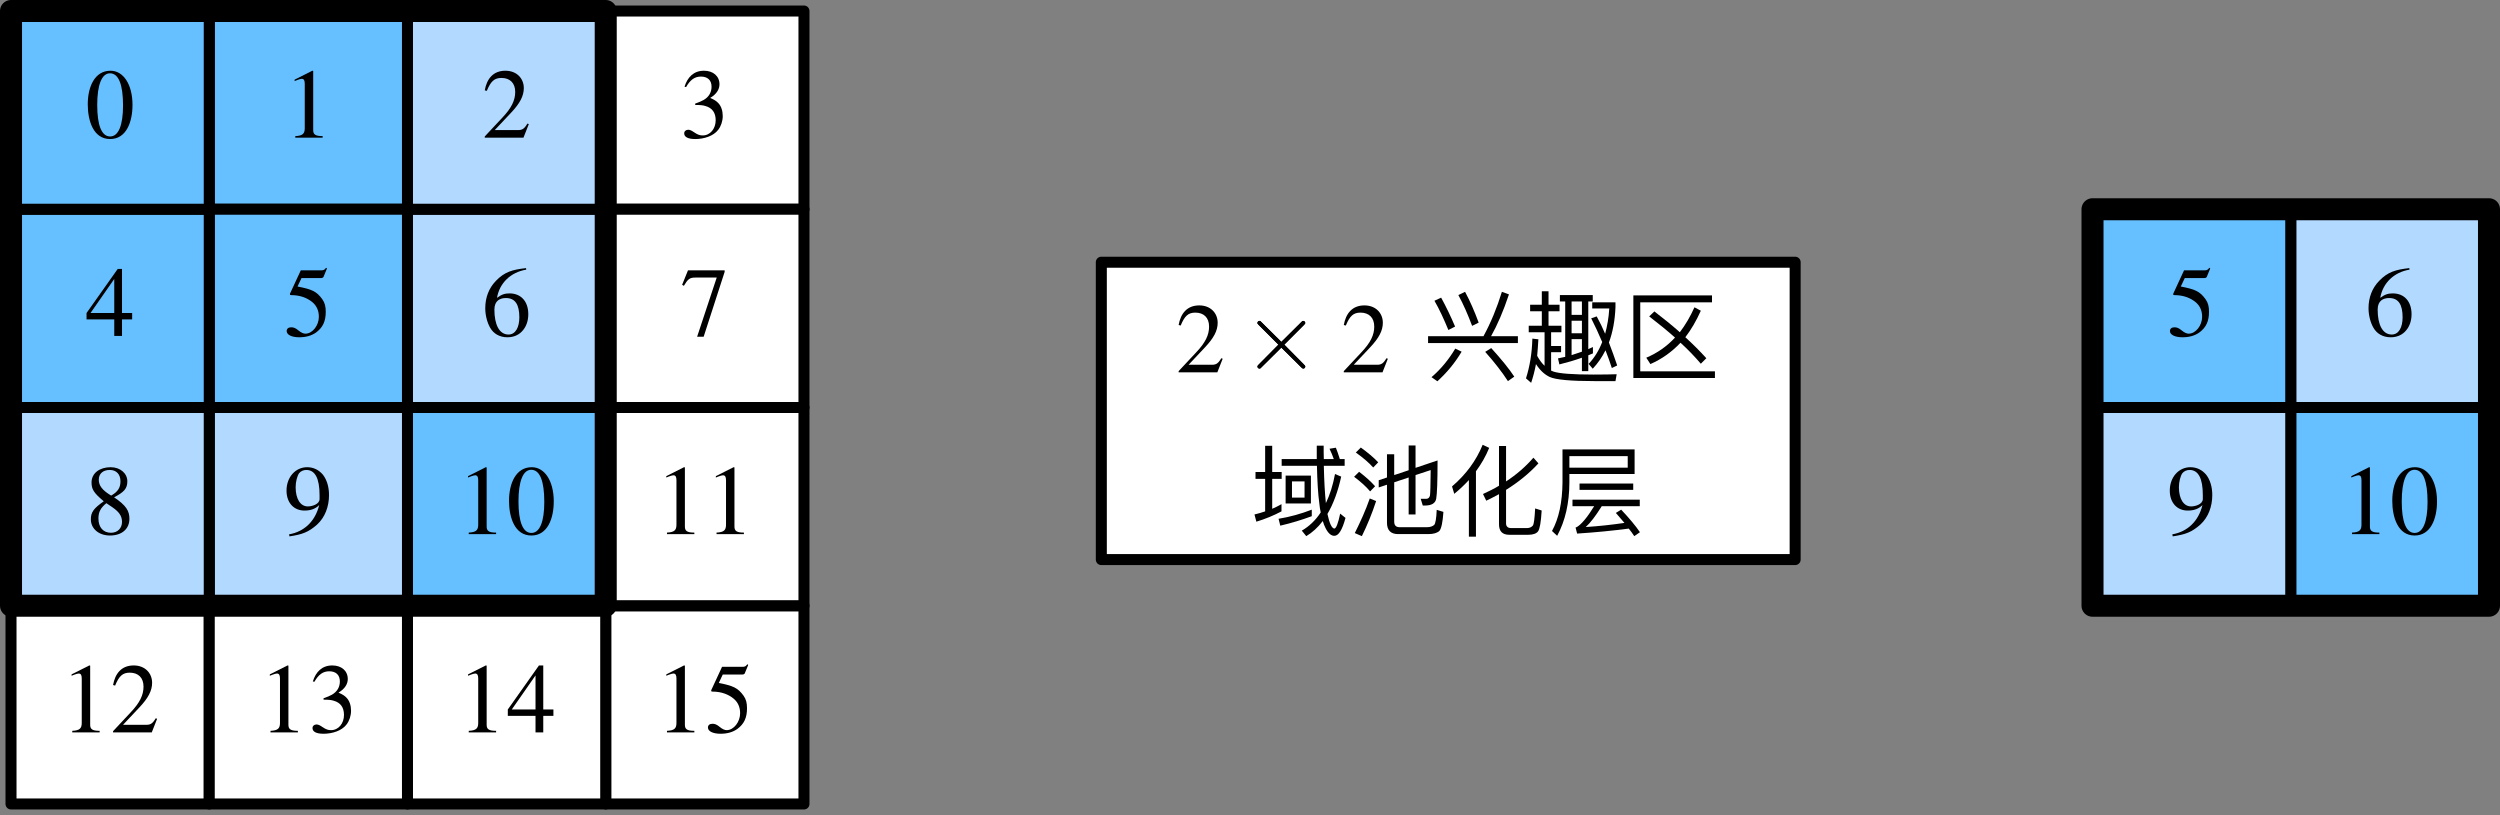 <svg xmlns="http://www.w3.org/2000/svg" xmlns:xlink="http://www.w3.org/1999/xlink" width="227pt" height="74pt" version="1.1" viewBox="0 0 227 74"><rect x="0" y="0" width="227" height="74" fill="#808080" stroke="none"/><defs><g><symbol id="glyph0-0" overflow="visible"><path stroke="none"/></symbol><symbol id="glyph0-1" overflow="visible"><path stroke="none" d="M 3.547 0 L 3.547 -0.141 C 2.875 -0.141 2.688 -0.297 2.688 -0.688 L 2.688 -6.062 L 2.609 -6.078 L 1 -5.266 L 1 -5.141 L 1.234 -5.234 C 1.406 -5.297 1.562 -5.344 1.641 -5.344 C 1.844 -5.344 1.922 -5.203 1.922 -4.891 L 1.922 -0.859 C 1.922 -0.359 1.734 -0.172 1.062 -0.141 L 1.062 0 Z M 3.547 0"/></symbol><symbol id="glyph0-2" overflow="visible"><path stroke="none" d="M 4.266 -1.234 L 4.141 -1.281 C 3.844 -0.781 3.656 -0.688 3.281 -0.688 L 1.172 -0.688 L 2.656 -2.266 C 3.453 -3.109 3.812 -3.781 3.812 -4.5 C 3.812 -5.391 3.156 -6.078 2.141 -6.078 C 1.031 -6.078 0.453 -5.344 0.266 -4.297 L 0.453 -4.25 C 0.812 -5.125 1.141 -5.422 1.781 -5.422 C 2.547 -5.422 3.031 -4.969 3.031 -4.156 C 3.031 -3.391 2.703 -2.703 1.859 -1.812 L 0.266 -0.109 L 0.266 0 L 3.781 0 Z M 4.266 -1.234"/></symbol><symbol id="glyph0-3" overflow="visible"><path stroke="none" d="M 3.938 -6.125 L 3.859 -6.188 C 3.719 -6 3.641 -5.953 3.422 -5.953 L 1.562 -5.953 L 0.578 -3.828 C 0.578 -3.828 0.578 -3.797 0.578 -3.781 C 0.578 -3.719 0.609 -3.703 0.688 -3.703 C 1.547 -3.703 2.172 -3.422 2.594 -3.078 C 3 -2.75 3.203 -2.297 3.203 -1.734 C 3.203 -0.953 2.625 -0.203 1.984 -0.203 C 1.812 -0.203 1.609 -0.281 1.344 -0.5 C 1.062 -0.734 0.891 -0.781 0.688 -0.781 C 0.438 -0.781 0.281 -0.656 0.281 -0.438 C 0.281 -0.094 0.75 0.125 1.422 0.125 C 2.031 0.125 2.531 -0.016 2.953 -0.312 C 3.562 -0.766 3.828 -1.328 3.828 -2.188 C 3.828 -2.656 3.75 -3 3.516 -3.328 C 3 -4.047 2.562 -4.234 1.266 -4.484 L 1.625 -5.25 L 3.375 -5.25 C 3.516 -5.25 3.594 -5.297 3.625 -5.359 Z M 3.938 -6.125"/></symbol><symbol id="glyph0-4" overflow="visible"><path stroke="none" d="M 0.547 -4.594 C 0.922 -5.25 1.328 -5.547 1.891 -5.547 C 2.484 -5.547 2.859 -5.234 2.859 -4.625 C 2.859 -4.078 2.578 -3.672 2.141 -3.422 C 1.953 -3.312 1.719 -3.219 1.375 -3.094 L 1.375 -2.969 C 1.891 -2.969 2.094 -2.938 2.297 -2.875 C 2.922 -2.703 3.234 -2.266 3.234 -1.578 C 3.234 -0.812 2.734 -0.203 2.062 -0.203 C 1.812 -0.203 1.625 -0.25 1.281 -0.484 C 1.031 -0.656 0.891 -0.719 0.734 -0.719 C 0.531 -0.719 0.375 -0.578 0.375 -0.391 C 0.375 -0.062 0.719 0.125 1.375 0.125 C 2.172 0.125 3.031 -0.141 3.469 -0.719 C 3.719 -1.047 3.875 -1.5 3.875 -1.969 C 3.875 -2.438 3.734 -2.859 3.484 -3.125 C 3.297 -3.328 3.125 -3.438 2.734 -3.609 C 3.344 -3.969 3.578 -4.422 3.578 -4.844 C 3.578 -5.594 3 -6.078 2.172 -6.078 C 1.234 -6.078 0.672 -5.484 0.406 -4.625 Z M 0.547 -4.594"/></symbol><symbol id="glyph0-5" overflow="visible"><path stroke="none" d="M 4.25 -1.5 L 4.25 -2.078 L 3.328 -2.078 L 3.328 -6.078 L 2.938 -6.078 L 0.109 -2.078 L 0.109 -1.5 L 2.625 -1.5 L 2.625 0 L 3.328 0 L 3.328 -1.5 Z M 2.625 -2.078 L 0.469 -2.078 L 2.625 -5.172 Z M 2.625 -2.078"/></symbol><symbol id="glyph0-6" overflow="visible"><path stroke="none" d="M 4.047 -5.812 L 4.047 -5.953 L 0.719 -5.953 L 0.188 -4.641 L 0.344 -4.547 C 0.719 -5.172 0.875 -5.297 1.391 -5.297 L 3.328 -5.297 L 1.547 0.078 L 2.141 0.078 Z M 4.047 -5.812"/></symbol><symbol id="glyph0-7" overflow="visible"><path stroke="none" d="M 0.531 0.203 C 1.703 0.031 2.281 -0.188 3.047 -0.875 C 3.766 -1.531 4.125 -2.516 4.125 -3.547 C 4.125 -4.297 3.922 -4.953 3.562 -5.406 C 3.203 -5.828 2.719 -6.078 2.141 -6.078 C 1.078 -6.078 0.266 -5.172 0.266 -3.953 C 0.266 -2.859 0.922 -2.141 1.891 -2.141 C 2.422 -2.141 2.859 -2.266 3.234 -2.641 C 2.875 -1.172 1.875 -0.219 0.5 0.016 Z M 3.266 -3.188 C 3.266 -2.719 2.594 -2.516 2.203 -2.516 C 1.531 -2.516 1.094 -3.188 1.094 -4.266 C 1.094 -4.75 1.234 -5.281 1.406 -5.531 C 1.562 -5.719 1.797 -5.828 2.062 -5.828 C 2.859 -5.828 3.266 -5.062 3.266 -3.547 Z M 3.266 -3.188"/></symbol><symbol id="glyph0-8" overflow="visible"><path stroke="none" d="M 4 -1.391 C 4 -2.109 3.719 -2.594 2.609 -3.344 C 3.5 -3.812 3.812 -4.125 3.812 -4.797 C 3.812 -5.5 3.188 -6.078 2.297 -6.078 C 1.312 -6.078 0.562 -5.547 0.562 -4.688 C 0.562 -4.094 0.75 -3.75 1.672 -2.984 C 0.719 -2.312 0.5 -1.969 0.5 -1.344 C 0.5 -0.5 1.219 0.125 2.234 0.125 C 3.312 0.125 4 -0.469 4 -1.391 Z M 3.188 -4.797 C 3.188 -4.234 2.969 -3.859 2.344 -3.5 C 1.562 -3.969 1.219 -4.391 1.219 -4.938 C 1.219 -5.5 1.609 -5.828 2.219 -5.828 C 2.828 -5.828 3.188 -5.422 3.188 -4.797 Z M 2.438 -2.453 C 3.047 -2.031 3.328 -1.672 3.328 -1.109 C 3.328 -0.531 2.922 -0.125 2.328 -0.125 C 1.641 -0.125 1.188 -0.594 1.188 -1.422 C 1.188 -2 1.375 -2.375 1.906 -2.812 Z M 2.438 -2.453"/></symbol><symbol id="glyph0-9" overflow="visible"><path stroke="none" d="M 4.016 -6.156 C 2.766 -6.016 2.062 -5.812 1.281 -5 C 0.641 -4.344 0.312 -3.484 0.312 -2.516 C 0.312 -1.875 0.484 -1.234 0.734 -0.781 C 1.047 -0.203 1.609 0.125 2.328 0.125 C 2.922 0.125 3.422 -0.109 3.75 -0.531 C 4.047 -0.891 4.219 -1.391 4.219 -1.969 C 4.219 -3.125 3.562 -3.859 2.516 -3.859 C 2.109 -3.859 1.812 -3.781 1.375 -3.453 C 1.609 -4.812 2.625 -5.781 4.031 -6.016 Z M 3.406 -1.688 C 3.406 -0.781 3.062 -0.125 2.422 -0.125 C 1.578 -0.125 1.141 -1.031 1.141 -2.391 C 1.141 -3.219 1.672 -3.438 2.188 -3.438 C 3.031 -3.438 3.406 -2.844 3.406 -1.688 Z M 3.406 -1.688"/></symbol><symbol id="glyph0-10" overflow="visible"><path stroke="none" d="M 4.281 -2.969 C 4.281 -4.812 3.469 -6.078 2.281 -6.078 C 0.844 -6.078 0.219 -4.609 0.219 -3.031 C 0.219 -1.547 0.719 0.125 2.25 0.125 C 3.719 0.125 4.281 -1.422 4.281 -2.969 Z M 3.422 -2.922 C 3.422 -1.141 3.016 -0.109 2.25 -0.109 C 1.469 -0.109 1.078 -1.141 1.078 -2.969 C 1.078 -4.781 1.484 -5.844 2.234 -5.844 C 3.031 -5.844 3.422 -4.797 3.422 -2.922 Z M 3.422 -2.922"/></symbol><symbol id="glyph1-0" overflow="visible"><path stroke="none" d="M 1.125 0 L 1.125 -5.625 L 5.625 -5.625 L 5.625 0 Z M 1.266 -0.141 L 5.484 -0.141 L 5.484 -5.484 L 1.266 -5.484 Z M 1.266 -0.141"/></symbol><symbol id="glyph1-1" overflow="visible"><path stroke="none"/></symbol><symbol id="glyph2-0" overflow="visible"><path stroke="none"/></symbol><symbol id="glyph2-1" overflow="visible"><path stroke="none" d="M 3.75 -2.25 L 5.531 -4.031 C 5.625 -4.141 5.656 -4.156 5.656 -4.219 C 5.656 -4.328 5.562 -4.406 5.469 -4.406 C 5.406 -4.406 5.359 -4.375 5.281 -4.281 L 3.484 -2.5 L 1.688 -4.281 C 1.594 -4.391 1.562 -4.406 1.5 -4.406 C 1.406 -4.406 1.312 -4.328 1.312 -4.219 C 1.312 -4.156 1.359 -4.109 1.438 -4.031 L 3.219 -2.25 L 1.438 -0.453 C 1.344 -0.375 1.312 -0.312 1.312 -0.266 C 1.312 -0.156 1.406 -0.078 1.5 -0.078 C 1.562 -0.078 1.594 -0.094 1.688 -0.203 L 3.484 -1.984 L 5.281 -0.203 C 5.359 -0.109 5.422 -0.078 5.469 -0.078 C 5.578 -0.078 5.656 -0.156 5.656 -0.266 C 5.656 -0.328 5.625 -0.344 5.531 -0.453 Z M 3.75 -2.25"/></symbol><symbol id="glyph3-0" overflow="visible"><path stroke="none"/></symbol><symbol id="glyph3-1" overflow="visible"><path stroke="none"/></symbol><symbol id="glyph3-2" overflow="visible"><path stroke="none" d="M 0.422 -3.281 L 0.422 -2.656 L 8.578 -2.656 L 8.578 -3.281 L 6.141 -3.281 C 6.703 -4.281 7.25 -5.531 7.766 -7.078 L 7.125 -7.312 C 6.672 -5.844 6.125 -4.516 5.453 -3.281 Z M 1.609 -6.781 L 1 -6.5 C 1.453 -5.719 1.859 -4.828 2.266 -3.844 L 2.875 -4.156 C 2.469 -5.109 2.047 -5.984 1.609 -6.781 Z M 3.781 -7.312 L 3.172 -7.016 C 3.625 -6.188 4.031 -5.25 4.422 -4.219 L 5.016 -4.516 C 4.641 -5.531 4.234 -6.469 3.781 -7.312 Z M 2.891 -2.156 C 2.297 -1.156 1.578 -0.281 0.734 0.438 L 1.266 0.812 C 2.109 0.047 2.859 -0.844 3.469 -1.875 Z M 6.156 -2.203 L 5.609 -1.859 C 6.484 -0.875 7.156 0 7.672 0.797 L 8.25 0.391 C 7.766 -0.344 7.062 -1.203 6.156 -2.203 Z M 6.156 -2.203"/></symbol><symbol id="glyph3-3" overflow="visible"><path stroke="none" d="M 6.391 -2.297 L 5.969 -2.109 L 5.969 -6.438 L 6.375 -6.438 L 6.375 -7.016 L 3.391 -7.016 L 3.391 -6.438 L 3.875 -6.438 L 3.875 -1.406 C 3.656 -1.359 3.438 -1.312 3.219 -1.266 L 3.344 -0.719 C 4.047 -0.891 4.734 -1.094 5.391 -1.328 L 5.391 -0.109 L 5.969 -0.109 L 5.969 -1.547 C 6.109 -1.609 6.25 -1.656 6.391 -1.719 Z M 5.391 -1.875 C 5.078 -1.766 4.766 -1.672 4.453 -1.562 L 4.453 -3.016 L 5.391 -3.016 Z M 4.453 -3.547 L 4.453 -4.688 L 5.391 -4.688 L 5.391 -3.547 Z M 4.453 -5.219 L 4.453 -6.438 L 5.391 -6.438 L 5.391 -5.219 Z M 0.688 -6.141 L 0.688 -5.547 L 1.75 -5.547 L 1.75 -4.234 L 0.562 -4.234 L 0.562 -3.641 L 2 -3.641 L 2 -0.594 C 1.75 -0.828 1.531 -1.125 1.328 -1.5 C 1.375 -1.984 1.406 -2.469 1.438 -3 L 0.891 -3.062 C 0.859 -1.734 0.656 -0.531 0.312 0.547 L 0.781 0.953 C 0.953 0.438 1.109 -0.141 1.219 -0.75 C 1.578 -0.188 2 0.203 2.469 0.422 C 3.016 0.672 4.391 0.797 6.562 0.797 L 8.438 0.797 L 8.547 0.172 C 8.078 0.188 7.375 0.203 6.422 0.203 C 4.547 0.203 3.359 0.109 2.828 -0.062 C 2.766 -0.094 2.688 -0.125 2.594 -0.156 L 2.594 -1.828 L 3.5 -1.828 L 3.5 -2.391 L 2.594 -2.391 L 2.594 -3.641 L 3.531 -3.641 L 3.531 -4.234 L 2.359 -4.234 L 2.359 -5.547 L 3.359 -5.547 L 3.359 -6.141 L 2.359 -6.141 L 2.359 -7.359 L 1.75 -7.359 L 1.75 -6.141 Z M 6.328 -6.359 L 6.328 -5.797 L 7.875 -5.797 C 7.828 -4.969 7.688 -4.203 7.5 -3.5 C 7.266 -4.047 7.016 -4.562 6.734 -5.078 L 6.234 -4.906 C 6.578 -4.234 6.906 -3.516 7.234 -2.75 C 6.938 -1.984 6.531 -1.328 6 -0.766 L 6.375 -0.328 C 6.828 -0.812 7.219 -1.375 7.531 -2 C 7.734 -1.5 7.922 -0.953 8.109 -0.391 L 8.594 -0.625 C 8.359 -1.328 8.109 -2.016 7.844 -2.703 C 8.188 -3.641 8.391 -4.703 8.438 -5.922 L 8.438 -6.359 Z M 6.328 -6.359"/></symbol><symbol id="glyph3-4" overflow="visible"><path stroke="none" d="M 2.969 -5.531 L 2.5 -5.078 C 3.359 -4.422 4.141 -3.781 4.844 -3.156 C 4.109 -2.359 3.234 -1.75 2.234 -1.328 L 2.609 -0.75 C 3.641 -1.203 4.547 -1.844 5.344 -2.688 C 6.047 -2.047 6.656 -1.406 7.188 -0.781 L 7.688 -1.281 C 7.125 -1.906 6.484 -2.547 5.781 -3.188 C 6.312 -3.875 6.781 -4.688 7.188 -5.594 L 6.609 -5.906 C 6.234 -5.062 5.781 -4.297 5.281 -3.641 C 4.562 -4.281 3.781 -4.906 2.969 -5.531 Z M 1.062 -6.984 L 1.062 0.516 L 8.469 0.516 L 8.469 -0.094 L 1.688 -0.094 L 1.688 -6.359 L 8.203 -6.359 L 8.203 -6.984 Z M 1.062 -6.984"/></symbol><symbol id="glyph3-5" overflow="visible"><path stroke="none" d="M 2.875 -6.125 L 2.875 -5.516 L 6.078 -5.516 C 6.109 -4.125 6.172 -2.984 6.297 -2.078 C 6.328 -1.797 6.359 -1.531 6.422 -1.281 C 5.953 -0.562 5.375 -0.016 4.703 0.375 L 5.109 0.875 C 5.656 0.547 6.172 0.078 6.609 -0.5 C 6.672 -0.266 6.766 -0.047 6.859 0.141 C 7.094 0.609 7.359 0.844 7.656 0.844 C 8.047 0.844 8.375 0.312 8.672 -0.781 L 8.188 -1.172 C 8 -0.281 7.828 0.172 7.656 0.188 C 7.422 0.156 7.219 -0.281 7.031 -1.141 C 7.562 -2.047 7.984 -3.172 8.281 -4.531 L 7.719 -4.766 C 7.531 -3.75 7.25 -2.875 6.891 -2.125 C 6.797 -3 6.734 -4.125 6.703 -5.516 L 8.594 -5.516 L 8.594 -6.125 L 8.156 -6.125 C 8.031 -6.516 7.922 -6.859 7.797 -7.156 L 7.219 -7.062 C 7.359 -6.781 7.484 -6.469 7.609 -6.125 L 6.703 -6.125 C 6.688 -6.516 6.688 -6.922 6.688 -7.344 L 6.062 -7.344 C 6.062 -6.938 6.062 -6.531 6.062 -6.125 Z M 3.234 -4.625 L 3.234 -2.094 L 5.531 -2.094 L 5.531 -4.625 Z M 4.953 -2.625 L 3.812 -2.625 L 3.812 -4.094 L 4.953 -4.094 Z M 5.609 -1.531 C 4.641 -1.156 3.641 -0.875 2.594 -0.703 L 2.75 -0.078 C 3.766 -0.312 4.719 -0.609 5.609 -0.938 Z M 0.5 -4.953 L 0.5 -4.328 L 1.375 -4.328 L 1.375 -1.375 C 1.062 -1.266 0.734 -1.172 0.406 -1.094 L 0.578 -0.438 C 1.391 -0.688 2.156 -1 2.859 -1.375 L 2.859 -2.031 C 2.594 -1.875 2.297 -1.734 2.016 -1.609 L 2.016 -4.328 L 2.875 -4.328 L 2.875 -4.953 L 2.016 -4.953 L 2.016 -7.328 L 1.375 -7.328 L 1.375 -4.953 Z M 0.5 -4.953"/></symbol><symbol id="glyph3-6" overflow="visible"><path stroke="none" d="M 7.188 0.688 C 7.672 0.688 8.016 0.578 8.203 0.391 C 8.375 0.188 8.5 -0.391 8.562 -1.328 L 7.953 -1.516 C 7.922 -0.734 7.844 -0.266 7.719 -0.141 C 7.578 -0.016 7.359 0.062 7.062 0.062 L 4.594 0.062 C 4.25 0.062 4.094 -0.109 4.094 -0.453 L 4.094 -4.016 L 5.406 -4.453 L 5.406 -1.094 L 6.031 -1.094 L 6.031 -4.672 L 7.406 -5.125 C 7.391 -3.812 7.375 -3.047 7.344 -2.828 C 7.297 -2.625 7.188 -2.516 7 -2.516 C 6.859 -2.516 6.703 -2.516 6.5 -2.516 L 6.688 -1.906 L 6.891 -1.906 C 7.484 -1.906 7.828 -2.109 7.906 -2.516 C 7.984 -2.922 8.031 -4.094 8.031 -6 L 6.031 -5.328 L 6.031 -7.359 L 5.406 -7.359 L 5.406 -5.109 L 4.094 -4.672 L 4.094 -6.562 L 3.438 -6.562 L 3.438 -4.453 L 2.688 -4.203 L 2.688 -3.547 L 3.438 -3.797 L 3.438 -0.344 C 3.438 0.328 3.766 0.688 4.453 0.688 Z M 1.062 -7.172 L 0.609 -6.719 C 1.266 -6.25 1.797 -5.797 2.188 -5.359 L 2.641 -5.828 C 2.219 -6.281 1.688 -6.719 1.062 -7.172 Z M 0.906 -4.969 L 0.453 -4.516 C 1.078 -4.047 1.562 -3.609 1.906 -3.188 L 2.359 -3.656 C 1.969 -4.094 1.484 -4.531 0.906 -4.969 Z M 1.875 -2.547 C 1.5 -1.469 1.031 -0.438 0.516 0.594 L 1.156 0.875 C 1.641 -0.109 2.078 -1.172 2.453 -2.312 Z M 1.875 -2.547"/></symbol><symbol id="glyph3-7" overflow="visible"><path stroke="none" d="M 3.125 -7.422 C 2.547 -6 1.625 -4.734 0.344 -3.641 L 0.547 -2.969 C 1.031 -3.359 1.469 -3.781 1.875 -4.219 L 1.875 0.922 L 2.516 0.922 L 2.516 -5.016 C 3 -5.672 3.406 -6.375 3.719 -7.141 Z M 7.266 0.75 C 7.703 0.75 8 0.641 8.156 0.438 C 8.312 0.219 8.422 -0.406 8.484 -1.453 L 7.891 -1.641 C 7.844 -0.75 7.781 -0.234 7.688 -0.094 C 7.578 0.047 7.391 0.141 7.156 0.141 L 5.703 0.141 C 5.406 0.141 5.25 -0.016 5.25 -0.281 L 5.25 -3.328 C 6.375 -4.031 7.359 -4.828 8.188 -5.734 L 7.734 -6.25 C 7.031 -5.438 6.203 -4.719 5.25 -4.094 L 5.25 -7.312 L 4.609 -7.312 L 4.609 -3.703 C 4.156 -3.422 3.656 -3.188 3.156 -2.953 L 3.453 -2.344 C 3.844 -2.531 4.234 -2.734 4.609 -2.938 L 4.609 -0.203 C 4.609 0.438 4.922 0.75 5.547 0.75 Z M 7.266 0.75"/></symbol><symbol id="glyph3-8" overflow="visible"><path stroke="none" d="M 2.922 -3.906 L 2.922 -3.328 L 7.797 -3.328 L 7.797 -3.906 Z M 2.281 -2.438 L 2.281 -1.844 L 4.25 -1.844 C 3.625 -0.828 3.094 -0.203 2.703 0.031 C 2.656 0.047 2.625 0.078 2.562 0.094 L 2.703 0.641 C 4.406 0.531 5.969 0.375 7.391 0.188 C 7.578 0.406 7.734 0.641 7.891 0.875 L 8.406 0.516 C 8.016 -0.062 7.438 -0.75 6.703 -1.531 L 6.219 -1.234 C 6.484 -0.922 6.75 -0.625 7 -0.328 C 5.844 -0.156 4.672 -0.031 3.484 0.047 C 3.906 -0.328 4.391 -0.969 4.938 -1.844 L 8.391 -1.844 L 8.391 -2.438 Z M 7.297 -6.391 L 7.297 -5.344 L 2 -5.344 L 2 -6.391 Z M 2 -4.766 L 7.922 -4.766 L 7.922 -7 L 1.375 -7 L 1.375 -4.016 C 1.359 -2.203 1.047 -0.734 0.422 0.406 L 0.891 0.844 C 1.625 -0.516 2 -2.141 2 -4.016 Z M 2 -4.766"/></symbol></g><clipPath id="clip1"><path d="M 114 29 L 118.75 29 L 118.75 33.684 L 114 33.684 Z M 114 29"/></clipPath></defs><g id="surface1"><path fill="#FFF" fill-opacity="1" fill-rule="nonzero" stroke="#000" stroke-linecap="round" stroke-linejoin="round" stroke-miterlimit="10" stroke-opacity="1" stroke-width="1" d="M 54 243 L 72 243 L 72 261 L 54 261 Z M 54 243" transform="matrix(1,0,0,1,-53,-188)"/><g fill="#000" fill-opacity="1"><use x="5.5" y="66.5" xlink:href="#glyph0-1"/><use x="10" y="66.5" xlink:href="#glyph0-2"/></g><path fill="#FFF" fill-opacity="1" fill-rule="nonzero" stroke="#000" stroke-linecap="round" stroke-linejoin="round" stroke-miterlimit="10" stroke-opacity="1" stroke-width="1" d="M 108 243 L 126 243 L 126 261 L 108 261 Z M 108 243" transform="matrix(1,0,0,1,-53,-188)"/><g fill="#000" fill-opacity="1"><use x="59.5" y="66.5" xlink:href="#glyph0-1"/><use x="64" y="66.5" xlink:href="#glyph0-3"/></g><path fill="#FFF" fill-opacity="1" fill-rule="nonzero" stroke="#000" stroke-linecap="round" stroke-linejoin="round" stroke-miterlimit="10" stroke-opacity="1" stroke-width="1" d="M 72 243 L 90 243 L 90 261 L 72 261 Z M 72 243" transform="matrix(1,0,0,1,-53,-188)"/><g fill="#000" fill-opacity="1"><use x="23.5" y="66.5" xlink:href="#glyph0-1"/><use x="28" y="66.5" xlink:href="#glyph0-4"/></g><path fill="#FFF" fill-opacity="1" fill-rule="nonzero" stroke="#000" stroke-linecap="round" stroke-linejoin="round" stroke-miterlimit="10" stroke-opacity="1" stroke-width="1" d="M 90 243 L 108 243 L 108 261 L 90 261 Z M 90 243" transform="matrix(1,0,0,1,-53,-188)"/><g fill="#000" fill-opacity="1"><use x="41.5" y="66.5" xlink:href="#glyph0-1"/><use x="46" y="66.5" xlink:href="#glyph0-5"/></g><path fill="#FFF" fill-opacity="1" fill-rule="nonzero" stroke="#000" stroke-linecap="round" stroke-linejoin="round" stroke-miterlimit="10" stroke-opacity="1" stroke-width="1" d="M 108 225 L 126 225 L 126 243 L 108 243 Z M 108 225" transform="matrix(1,0,0,1,-53,-188)"/><g fill="#000" fill-opacity="1"><use x="59.5" y="48.5" xlink:href="#glyph0-1"/><use x="64" y="48.5" xlink:href="#glyph0-1"/></g><path fill="#FFF" fill-opacity="1" fill-rule="nonzero" stroke="#000" stroke-linecap="round" stroke-linejoin="round" stroke-miterlimit="10" stroke-opacity="1" stroke-width="1" d="M 108 189 L 126 189 L 126 207 L 108 207 Z M 108 189" transform="matrix(1,0,0,1,-53,-188)"/><g fill="#000" fill-opacity="1"><use x="61.75" y="12.5" xlink:href="#glyph0-4"/></g><path fill="#FFF" fill-opacity="1" fill-rule="nonzero" stroke="#000" stroke-linecap="round" stroke-linejoin="round" stroke-miterlimit="10" stroke-opacity="1" stroke-width="1" d="M 108 207 L 126 207 L 126 225 L 108 225 Z M 108 207" transform="matrix(1,0,0,1,-53,-188)"/><g fill="#000" fill-opacity="1"><use x="61.75" y="30.5" xlink:href="#glyph0-6"/></g><path fill="#B2D9FF" fill-opacity="1" fill-rule="nonzero" stroke="#000" stroke-linecap="round" stroke-linejoin="round" stroke-miterlimit="10" stroke-opacity="1" stroke-width="1" d="M 72 225 L 90 225 L 90 243 L 72 243 Z M 72 225" transform="matrix(1,0,0,1,-53,-188)"/><g fill="#000" fill-opacity="1"><use x="25.75" y="48.5" xlink:href="#glyph0-7"/></g><path fill="#66BFFF" fill-opacity="1" fill-rule="nonzero" stroke="#000" stroke-linecap="round" stroke-linejoin="round" stroke-miterlimit="10" stroke-opacity="1" stroke-width="1" d="M 72 189 L 90 189 L 90 207 L 72 207 Z M 72 189" transform="matrix(1,0,0,1,-53,-188)"/><g fill="#000" fill-opacity="1"><use x="25.75" y="12.5" xlink:href="#glyph0-1"/></g><path fill="#66BFFF" fill-opacity="1" fill-rule="nonzero" stroke="#000" stroke-linecap="round" stroke-linejoin="round" stroke-miterlimit="10" stroke-opacity="1" stroke-width="1" d="M 72 207 L 90 207 L 90 225 L 72 225 Z M 72 207" transform="matrix(1,0,0,1,-53,-188)"/><g fill="#000" fill-opacity="1"><use x="25.75" y="30.5" xlink:href="#glyph0-3"/></g><path fill="#B2D9FF" fill-opacity="1" fill-rule="nonzero" stroke="#000" stroke-linecap="round" stroke-linejoin="round" stroke-miterlimit="10" stroke-opacity="1" stroke-width="1" d="M 54 225 L 72 225 L 72 243 L 54 243 Z M 54 225" transform="matrix(1,0,0,1,-53,-188)"/><g fill="#000" fill-opacity="1"><use x="7.75" y="48.5" xlink:href="#glyph0-8"/></g><path fill="#B2D9FF" fill-opacity="1" fill-rule="nonzero" stroke="#000" stroke-linecap="round" stroke-linejoin="round" stroke-miterlimit="10" stroke-opacity="1" stroke-width="1" d="M 90 207 L 108 207 L 108 225 L 90 225 Z M 90 207" transform="matrix(1,0,0,1,-53,-188)"/><g fill="#000" fill-opacity="1"><use x="43.75" y="30.5" xlink:href="#glyph0-9"/></g><path fill="#66BFFF" fill-opacity="1" fill-rule="nonzero" stroke="#000" stroke-linecap="round" stroke-linejoin="round" stroke-miterlimit="10" stroke-opacity="1" stroke-width="1" d="M 54 207 L 72 207 L 72 225 L 54 225 Z M 54 207" transform="matrix(1,0,0,1,-53,-188)"/><g fill="#000" fill-opacity="1"><use x="7.75" y="30.5" xlink:href="#glyph0-5"/></g><path fill="#66BFFF" fill-opacity="1" fill-rule="nonzero" stroke="#000" stroke-linecap="round" stroke-linejoin="round" stroke-miterlimit="10" stroke-opacity="1" stroke-width="1" d="M 90 225 L 108 225 L 108 243 L 90 243 Z M 90 225" transform="matrix(1,0,0,1,-53,-188)"/><g fill="#000" fill-opacity="1"><use x="41.5" y="48.5" xlink:href="#glyph0-1"/><use x="46" y="48.5" xlink:href="#glyph0-10"/></g><path fill="#B2D9FF" fill-opacity="1" fill-rule="nonzero" stroke="#000" stroke-linecap="round" stroke-linejoin="round" stroke-miterlimit="10" stroke-opacity="1" stroke-width="1" d="M 90 189 L 108 189 L 108 207 L 90 207 Z M 90 189" transform="matrix(1,0,0,1,-53,-188)"/><g fill="#000" fill-opacity="1"><use x="43.75" y="12.5" xlink:href="#glyph0-2"/></g><path fill="#66BFFF" fill-opacity="1" fill-rule="nonzero" stroke="#000" stroke-linecap="round" stroke-linejoin="round" stroke-miterlimit="10" stroke-opacity="1" stroke-width="1" d="M 54 189 L 72 189 L 72 207 L 54 207 Z M 54 189" transform="matrix(1,0,0,1,-53,-188)"/><g fill="#000" fill-opacity="1"><use x="7.75" y="12.5" xlink:href="#glyph0-10"/></g><path fill="none" stroke="#000" stroke-linecap="round" stroke-linejoin="round" stroke-miterlimit="10" stroke-opacity="1" stroke-width="2" d="M 54 189 L 108 189 L 108 243 L 54 243 Z M 54 189" transform="matrix(1,0,0,1,-53,-188)"/><path fill="#66BFFF" fill-opacity="1" fill-rule="nonzero" stroke="#000" stroke-linecap="round" stroke-linejoin="round" stroke-miterlimit="10" stroke-opacity="1" stroke-width="1" d="M 261 225 L 279 225 L 279 243 L 261 243 Z M 261 225" transform="matrix(1,0,0,1,-53,-188)"/><g fill="#000" fill-opacity="1"><use x="212.5" y="48.5" xlink:href="#glyph0-1"/><use x="217" y="48.5" xlink:href="#glyph0-10"/></g><path fill="#B2D9FF" fill-opacity="1" fill-rule="nonzero" stroke="#000" stroke-linecap="round" stroke-linejoin="round" stroke-miterlimit="10" stroke-opacity="1" stroke-width="1" d="M 243 225 L 261 225 L 261 243 L 243 243 Z M 243 225" transform="matrix(1,0,0,1,-53,-188)"/><g fill="#000" fill-opacity="1"><use x="196.75" y="48.5" xlink:href="#glyph0-7"/></g><path fill="#B2D9FF" fill-opacity="1" fill-rule="nonzero" stroke="#000" stroke-linecap="round" stroke-linejoin="round" stroke-miterlimit="10" stroke-opacity="1" stroke-width="1" d="M 261 207 L 279 207 L 279 225 L 261 225 Z M 261 207" transform="matrix(1,0,0,1,-53,-188)"/><g fill="#000" fill-opacity="1"><use x="214.75" y="30.5" xlink:href="#glyph0-9"/></g><path fill="#66BFFF" fill-opacity="1" fill-rule="nonzero" stroke="#000" stroke-linecap="round" stroke-linejoin="round" stroke-miterlimit="10" stroke-opacity="1" stroke-width="1" d="M 243 207 L 261 207 L 261 225 L 243 225 Z M 243 207" transform="matrix(1,0,0,1,-53,-188)"/><g fill="#000" fill-opacity="1"><use x="196.75" y="30.5" xlink:href="#glyph0-3"/></g><path fill="none" stroke="#000" stroke-linecap="round" stroke-linejoin="round" stroke-miterlimit="10" stroke-opacity="1" stroke-width="2" d="M 243 207 L 279 207 L 279 243 L 243 243 Z M 243 207" transform="matrix(1,0,0,1,-53,-188)"/><path fill="#FFF" fill-opacity="1" fill-rule="nonzero" stroke="#000" stroke-linecap="round" stroke-linejoin="round" stroke-miterlimit="10" stroke-opacity="1" stroke-width="1" d="M 153 211.809 L 216 211.809 L 216 238.809 L 153 238.809 Z M 153 211.809" transform="matrix(1,0,0,1,-53,-188)"/><g fill="#000" fill-opacity="1"><use x="106.753" y="33.808" xlink:href="#glyph0-2"/></g><g fill="#000" fill-opacity="1"><use x="111.253" y="33.808" xlink:href="#glyph1-1"/></g><g clip-path="url(#clip1)" clip-rule="nonzero"><g fill="#000" fill-opacity="1"><use x="112.862" y="33.545" xlink:href="#glyph2-1"/></g><g fill="#000" fill-opacity="1"><use x="112.862" y="33.545" xlink:href="#glyph2-1"/></g></g><g fill="#000" fill-opacity="1"><use x="118.753" y="33.808" xlink:href="#glyph3-1"/></g><g fill="#000" fill-opacity="1"><use x="121.75" y="33.808" xlink:href="#glyph0-2"/></g><g fill="#000" fill-opacity="1"><use x="126.25" y="33.808" xlink:href="#glyph3-1"/><use x="129.247" y="33.808" xlink:href="#glyph3-2"/><use x="138.247" y="33.808" xlink:href="#glyph3-3"/><use x="147.247" y="33.808" xlink:href="#glyph3-4"/></g><g fill="#000" fill-opacity="1"><use x="113.5" y="47.808" xlink:href="#glyph3-5"/><use x="122.5" y="47.808" xlink:href="#glyph3-6"/><use x="131.5" y="47.808" xlink:href="#glyph3-7"/><use x="140.5" y="47.808" xlink:href="#glyph3-8"/></g></g></svg>